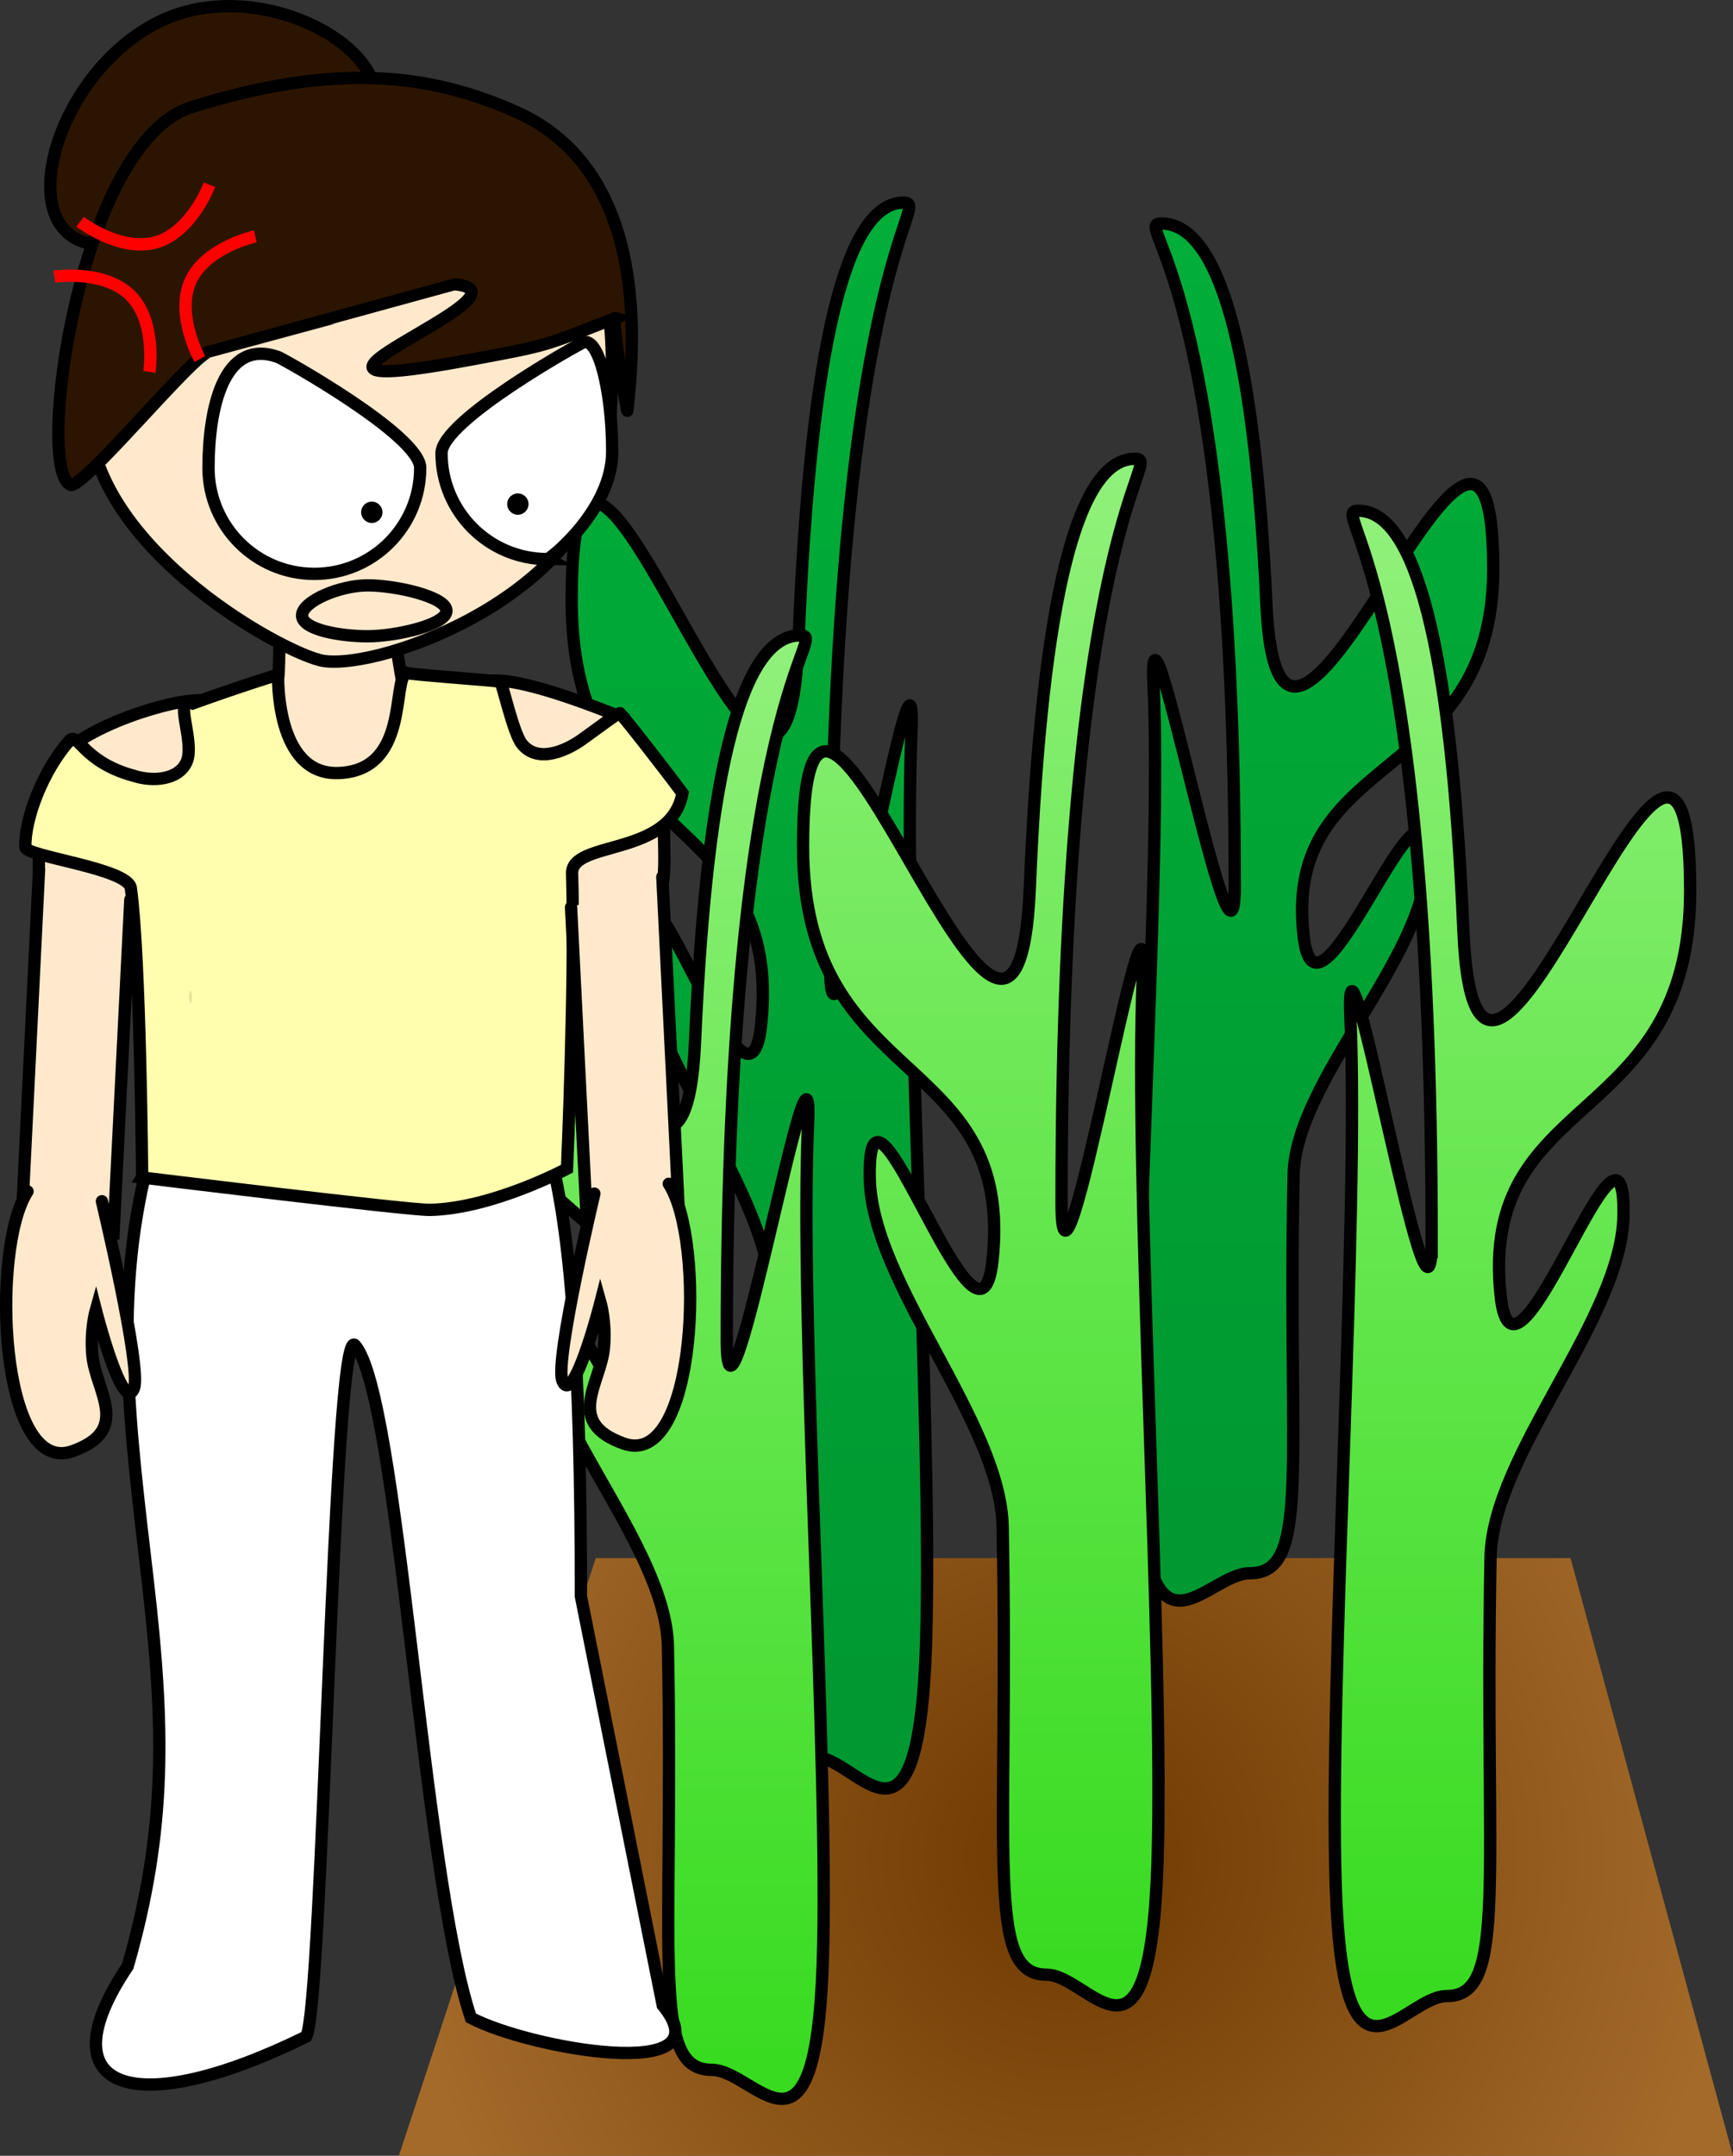 <svg version="1.1" xmlns="http://www.w3.org/2000/svg" xmlns:xlink="http://www.w3.org/1999/xlink" width="352.019" height="437.58" viewBox="0,0,352.019,437.58"><rect x="0" y="0" width="352.019" height="437.58" fill="#333333" stroke="none"/><defs><radialGradient cx="381.3" cy="390.346" r="135.5" gradientUnits="userSpaceOnUse" id="color-1"><stop offset="0" stop-color="#6d3900"/><stop offset="1" stop-color="#a36a2a"/></radialGradient><linearGradient x1="330.323" y1="-148.278" x2="330.323" y2="370.063" gradientUnits="userSpaceOnUse" id="color-2"><stop offset="0" stop-color="#00bd3e"/><stop offset="1" stop-color="#009831"/></linearGradient><linearGradient x1="418.677" y1="-117.334" x2="418.677" y2="332.759" gradientUnits="userSpaceOnUse" id="color-3"><stop offset="0" stop-color="#00bd3e"/><stop offset="1" stop-color="#009831"/></linearGradient><linearGradient x1="309.323" y1="-44.784" x2="309.323" y2="433.556" gradientUnits="userSpaceOnUse" id="color-4"><stop offset="0" stop-color="#caffb5"/><stop offset="1" stop-color="#38db20"/></linearGradient><linearGradient x1="458.677" y1="-76.726" x2="458.677" y2="418.589" gradientUnits="userSpaceOnUse" id="color-5"><stop offset="0" stop-color="#caffb5"/><stop offset="1" stop-color="#38db20"/></linearGradient><linearGradient x1="377.323" y1="-91.253" x2="377.323" y2="414.246" gradientUnits="userSpaceOnUse" id="color-6"><stop offset="0" stop-color="#caffb5"/><stop offset="1" stop-color="#38db20"/></linearGradient></defs><g transform="translate(-164.78,-13.42)"><g data-paper-data="{&quot;isPaintingLayer&quot;:true}" fill-rule="nonzero" stroke-linejoin="miter" stroke-miterlimit="10" stroke-dasharray="" stroke-dashoffset="0" style="mix-blend-mode: normal"><path d="M245.8,451l40,-121.309h198l33,121.309z" fill="url(#color-1)" stroke="none" stroke-width="0" stroke-linecap="butt"/><path d="M333.408,209.49c0,31.313 17.773,-77.985 16.511,-47.444c-1.79,43.332 4.348,140.83 2.98,184.621c-1.506,48.214 -13.649,23.396 -22.576,23.396c-12.484,0 -7.612,-25.114 -8.873,-93.175c-0.407,-21.981 -26.613,-50.633 -27.002,-72.624c-0.54,-30.51 22.133,43.757 24.933,17.22c4.651,-44.079 -38.481,-35.3 -38.481,-86.215c0,-71.339 43.264,78.146 46.068,8.481c2.467,-61.288 9.894,-89.199 21.347,-89.199c6.246,0 -14.908,11.803 -14.908,154.939z" data-paper-data="{&quot;index&quot;:null}" fill="url(#color-2)" stroke="#000000" stroke-width="2.5" stroke-linecap="butt"/><path d="M415.592,193.328c0,-124.29 -21.155,-134.539 -14.908,-134.539c11.453,0 18.88,24.236 21.347,77.454c2.804,60.492 46.068,-69.31 46.068,-7.365c0,44.212 -43.131,36.589 -38.481,74.864c2.8,23.043 25.473,-41.445 24.933,-14.953c-0.389,19.095 -26.595,43.975 -27.002,63.062c-1.261,59.1 3.611,80.907 -8.873,80.907c-8.927,0 -21.069,21.55 -22.576,-20.316c-1.368,-38.025 4.77,-122.686 2.98,-160.312c-1.262,-26.52 16.511,68.388 16.511,41.197z" data-paper-data="{&quot;index&quot;:null}" fill="url(#color-3)" stroke="#000000" stroke-width="2.5" stroke-linecap="butt"/><path d="M312.408,285.374c0,28.897 17.773,-71.967 16.511,-43.783c-1.79,39.988 4.348,129.962 2.98,170.374c-1.506,44.493 -13.649,21.591 -22.576,21.591c-12.484,0 -7.612,-23.176 -8.873,-85.985c-0.407,-20.285 -26.613,-46.726 -27.002,-67.02c-0.54,-28.155 22.133,40.38 24.933,15.891c4.651,-40.677 -38.481,-32.576 -38.481,-79.562c0,-65.833 43.264,72.115 46.068,7.827c2.467,-56.558 9.894,-82.315 21.347,-82.315c6.246,0 -14.908,10.892 -14.908,142.982z" data-paper-data="{&quot;index&quot;:null}" fill="url(#color-4)" stroke="#000000" stroke-width="2.5" stroke-linecap="butt"/><path d="M455.592,265.149c0,-136.777 -21.155,-148.056 -14.908,-148.056c11.453,0 18.88,26.671 21.347,85.236c2.804,66.569 46.068,-76.274 46.068,-8.105c0,48.654 -43.131,40.265 -38.481,82.385c2.8,25.358 25.473,-45.609 24.933,-16.455c-0.389,21.014 -26.595,48.393 -27.002,69.398c-1.261,65.037 3.611,89.036 -8.873,89.036c-8.927,0 -21.069,23.715 -22.576,-22.357c-1.368,-41.846 4.77,-135.012 2.98,-176.42c-1.262,-29.184 16.511,75.259 16.511,45.336z" data-paper-data="{&quot;index&quot;:null}" fill="url(#color-5)" stroke="#000000" stroke-width="2.5" stroke-linecap="butt"/><path d="M380.408,257.651c0,30.538 17.773,-76.053 16.511,-46.269c-1.79,42.259 4.348,137.341 2.98,180.047c-1.506,47.019 -13.649,22.816 -22.576,22.816c-12.484,0 -7.612,-24.492 -8.873,-90.867c-0.407,-21.436 -26.613,-49.379 -27.002,-70.825c-0.54,-29.754 22.133,42.673 24.933,16.793c4.651,-42.987 -38.481,-34.425 -38.481,-84.08c0,-69.571 43.264,76.209 46.068,8.271c2.467,-59.77 9.894,-86.989 21.347,-86.989c6.246,0 -14.908,11.511 -14.908,151.1z" data-paper-data="{&quot;index&quot;:null}" fill="url(#color-6)" stroke="#000000" stroke-width="2.5" stroke-linecap="butt"/><path d="M239.89,28.658c4.959,10.087 -8.321,17.596 -24.847,25.72c-16.526,8.125 -33.753,13.514 -38.713,3.427c-4.959,-10.087 4.228,-31.831 20.753,-39.956c16.526,-8.125 37.847,0.721 42.806,10.808z" data-paper-data="{&quot;origRot&quot;:0}" fill="#2c1500" stroke="#000000" stroke-width="2.5" stroke-linecap="butt"/><path d="M299.398,420.46c13.03,15.936 -27.144,8.808 -38.973,2.54c-9.915,-29.851 -14.665,-126.321 -23.532,-136.519c-4.394,-5.053 -6.501,134.565 -9.91,140.328c-35.155,17.289 -53.255,10.964 -36.26,-14.28c8.075,-28.066 7.419,-49.153 4.074,-78.165c-3.5,-30.354 -7.59,-58.465 0.835,-87.836c6.65,-23.182 18.278,-28.027 42.395,-28.027c0,0 31.635,4.365 38.193,28.067c4.439,16.044 6.561,42.717 6.561,90.899z" fill="#ffffff" stroke="#000000" stroke-width="2.5" stroke-linecap="butt"/><path d="M290.208,180.165c9.565,-0.646 9.107,-17.672 9.51,6.167c0.262,15.507 -4.059,4.202 -4.805,19.659c-0.877,18.171 2.375,5.248 -7.249,5.898c-9.565,0.646 -13.642,36.449 -14.045,12.61c-0.403,-23.839 7.024,-43.688 16.589,-44.335z" data-paper-data="{&quot;index&quot;:null,&quot;origRot&quot;:0}" fill="#ffe9cc" stroke="#000000" stroke-width="2.5" stroke-linecap="butt"/><path d="M201.604,227.128c0.425,23.572 3.224,-20.505 -6.332,-19.899c-9.614,0.609 -9.047,12.914 -10.551,-4.9c-1.279,-15.153 -11.715,6.069 -11.992,-9.263c-0.425,-23.572 1.249,-6.916 10.804,-7.521c9.555,-0.606 17.646,18.012 18.071,41.584z" data-paper-data="{&quot;origRot&quot;:0}" fill="#ffe9cc" stroke="#000000" stroke-width="2.5" stroke-linecap="butt"/><path d="M291.426,159.169c1.248,27.304 -45.87,22.964 -56.997,22.877c-7.105,-0.056 -59.353,16.644 -59.402,-10.689c-0.014,-7.848 20.273,-14.811 28.074,-15.66c12.562,-1.366 9.196,7.307 17.585,-2.143c1.367,-1.54 0.372,-15.114 1.417,-16.888c3.136,-5.321 4.913,-5.158 14.415,-5.48c0,0 4.439,-0.939 6.907,5.225c1.601,4 2.788,16.418 4.236,20.477c0,0 4.281,-5.951 16.978,-3.608c-3.303,-0.652 -2.179,-5.88 26.787,5.887z" data-paper-data="{&quot;origRot&quot;:0}" fill="#ffe9cc" stroke="#000000" stroke-width="2.5" stroke-linecap="butt"/><path d="M193.658,252.434c0,0 -0.351,-44.572 -2.303,-58.735c-0.558,-4.047 -21.358,-6.409 -21.419,-8.316c-0.182,-5.721 3.563,-15.561 8.948,-21.613c1.721,-1.934 2.665,4.326 13.041,7.114c3.821,1.263 9.138,0.883 10.756,-2.802c1.819,-4.142 -2.922,-13.649 1.243,-11.881c9.743,-3.523 17.348,-5.852 17.348,-5.852c0,0 -0.687,20.423 12.23,19.986c14.418,-0.487 10.906,-18.556 13.769,-20.341c0.853,0.362 18.042,1.542 19.122,1.803c0.36,0.087 2.619,10.375 4.364,12.592c3.375,4.29 9.543,1.058 12.201,-0.835c4.096,-2.918 7.853,-5.852 7.783,-5.305c0.835,0.742 9.411,11.764 12.67,16.18c-2.403,12.977 -22.634,9.48 -22.423,16.316c0.661,21.47 -1.031,59.894 -1.031,59.894c0,0 -15.121,8.103 -27.845,8.368c-4.241,0.088 -58.454,-6.572 -58.454,-6.572z" data-paper-data="{&quot;origRot&quot;:0}" fill="#fffeae" stroke="#000000" stroke-width="2.5" stroke-linecap="butt"/><path d="M203.798,215.757c0.024,0.7 -0.099,1.273 -0.274,1.279c-0.175,0.006 -0.336,-0.557 -0.36,-1.258c-0.024,-0.7 0.099,-1.273 0.274,-1.279c0.175,-0.006 0.336,0.557 0.36,1.258z" data-paper-data="{&quot;origRot&quot;:0}" fill="#e7e69d" stroke="none" stroke-width="2.5" stroke-linecap="butt"/><path d="M288.319,103.913c-2.763,29.869 -45.69,45.444 -57.773,43.67c-7.715,-1.132 -51.566,-24.953 -47.495,-54.672c7.383,-53.892 29.211,-51.556 58.28,-48.518c29.069,3.038 52.381,1.219 46.988,59.52z" data-paper-data="{&quot;origRot&quot;:0}" fill="#ffe9cc" stroke="#000000" stroke-width="2.5" stroke-linecap="butt"/><path d="M292.214,96.794c-0.051,0.485 -3.336,-19.086 -2.427,-18.83c-15.053,5.867 -13.487,5.492 -29.369,8.456c-51.584,9.627 15.282,-13.385 -3.156,-15.291c-0.068,-0.007 -49.847,13.693 -49.916,13.686c-2.635,-0.275 -25.867,28.125 -28.274,27.015c-7.218,-3.33 1.819,-69.532 24.601,-76.659c29.414,-9.202 48.536,-6.794 65.998,0.982c27.841,12.398 23.711,49.453 22.542,60.641z" data-paper-data="{&quot;origRot&quot;:0}" fill="#2c1500" stroke="#000000" stroke-width="2.5" stroke-linecap="butt"/><path d="M191.253,196.036l-3.407,67.725l-18.736,-0.783l3.605,-73.121" fill="#ffe9cc" stroke="#000000" stroke-width="2.5" stroke-linecap="round"/><path d="M185.482,257.248c0,0 8.076,33.838 6.517,37.921c-2.214,5.799 -7.757,-15.873 -7.757,-15.873c0,0 -1.183,4.148 -0.698,9.265c0.693,7.312 8.004,15.11 -3.996,19.412c-14.888,5.337 -16.73,-41.128 -9.174,-52.72" fill="#ffe9cc" stroke="#000000" stroke-width="2.5" stroke-linecap="round"/><path d="M299.315,191.402l3.605,73.121l-18.736,0.783l-3.407,-67.725" data-paper-data="{&quot;index&quot;:null}" fill="#ffe9cc" stroke="#000000" stroke-width="2.5" stroke-linecap="round"/><path d="M300.626,253.709c7.556,11.592 5.714,58.057 -9.174,52.72c-12,-4.302 -4.689,-12.1 -3.996,-19.412c0.485,-5.117 -0.698,-9.265 -0.698,-9.265c0,0 -5.543,21.672 -7.757,15.873c-1.559,-4.082 6.517,-37.921 6.517,-37.921" data-paper-data="{&quot;index&quot;:null}" fill="#ffe9cc" stroke="#000000" stroke-width="2.5" stroke-linecap="round"/><path d="M255.466,137.406c0,2.853 -10.293,5.167 -16,5.167c-5.707,0 -13.333,-1.374 -13.333,-4.227c0,-2.853 7.626,-6.106 13.333,-6.106c5.707,0 16,2.313 16,5.167z" fill="none" stroke="#000000" stroke-width="2.5" stroke-linecap="butt"/><path d="M207.133,108.406c0,-11.874 2.995,-26.522 14.167,-22.5c0.926,0.333 28.833,15.885 28.833,22.5c0,11.874 -9.626,21.5 -21.5,21.5c-11.874,0 -21.5,-9.626 -21.5,-21.5z" fill="#ffffff" stroke="#000000" stroke-width="2.5" stroke-linecap="butt"/><path d="M275.966,126.906c-11.874,0 -21.5,-9.626 -21.5,-21.5c0,-6.615 27.908,-22.167 28.833,-22.5c3.172,-1.022 5.833,10.293 5.833,22.167c0,11.874 -12.626,21.833 -13.167,21.833z" data-paper-data="{&quot;index&quot;:null}" fill="#ffffff" stroke="#000000" stroke-width="2.5" stroke-linecap="butt"/><path d="M238.133,117.406c0,-1.197 0.97,-2.167 2.167,-2.167c1.197,0 2.167,0.97 2.167,2.167c0,1.197 -0.97,2.167 -2.167,2.167c-1.197,0 -2.167,-0.97 -2.167,-2.167z" fill="#000000" stroke="none" stroke-width="0" stroke-linecap="butt"/><path d="M267.8,115.739c0,-1.197 0.97,-2.167 2.167,-2.167c1.197,0 2.167,0.97 2.167,2.167c0,1.197 -0.97,2.167 -2.167,2.167c-1.197,0 -2.167,-0.97 -2.167,-2.167z" fill="#000000" stroke="none" stroke-width="0" stroke-linecap="butt"/><path d="M175.8,69.572c0,0 10.165,-1.502 15.5,3.833c5.335,5.335 3.833,15.5 3.833,15.5" fill="none" stroke="#ff0000" stroke-width="2.5" stroke-linecap="butt"/><path d="M205.369,86.303c0,0 -4.99,-8.982 -1.88,-15.856c3.111,-6.874 13.152,-9.054 13.152,-9.054" fill="none" stroke="#ff0000" stroke-width="2.5" stroke-linecap="butt"/><path d="M207.337,50.917c0,0 -3.622,9.616 -10.876,11.69c-7.254,2.074 -15.412,-4.173 -15.412,-4.173" fill="none" stroke="#ff0000" stroke-width="2.5" stroke-linecap="butt"/></g></g></svg>
